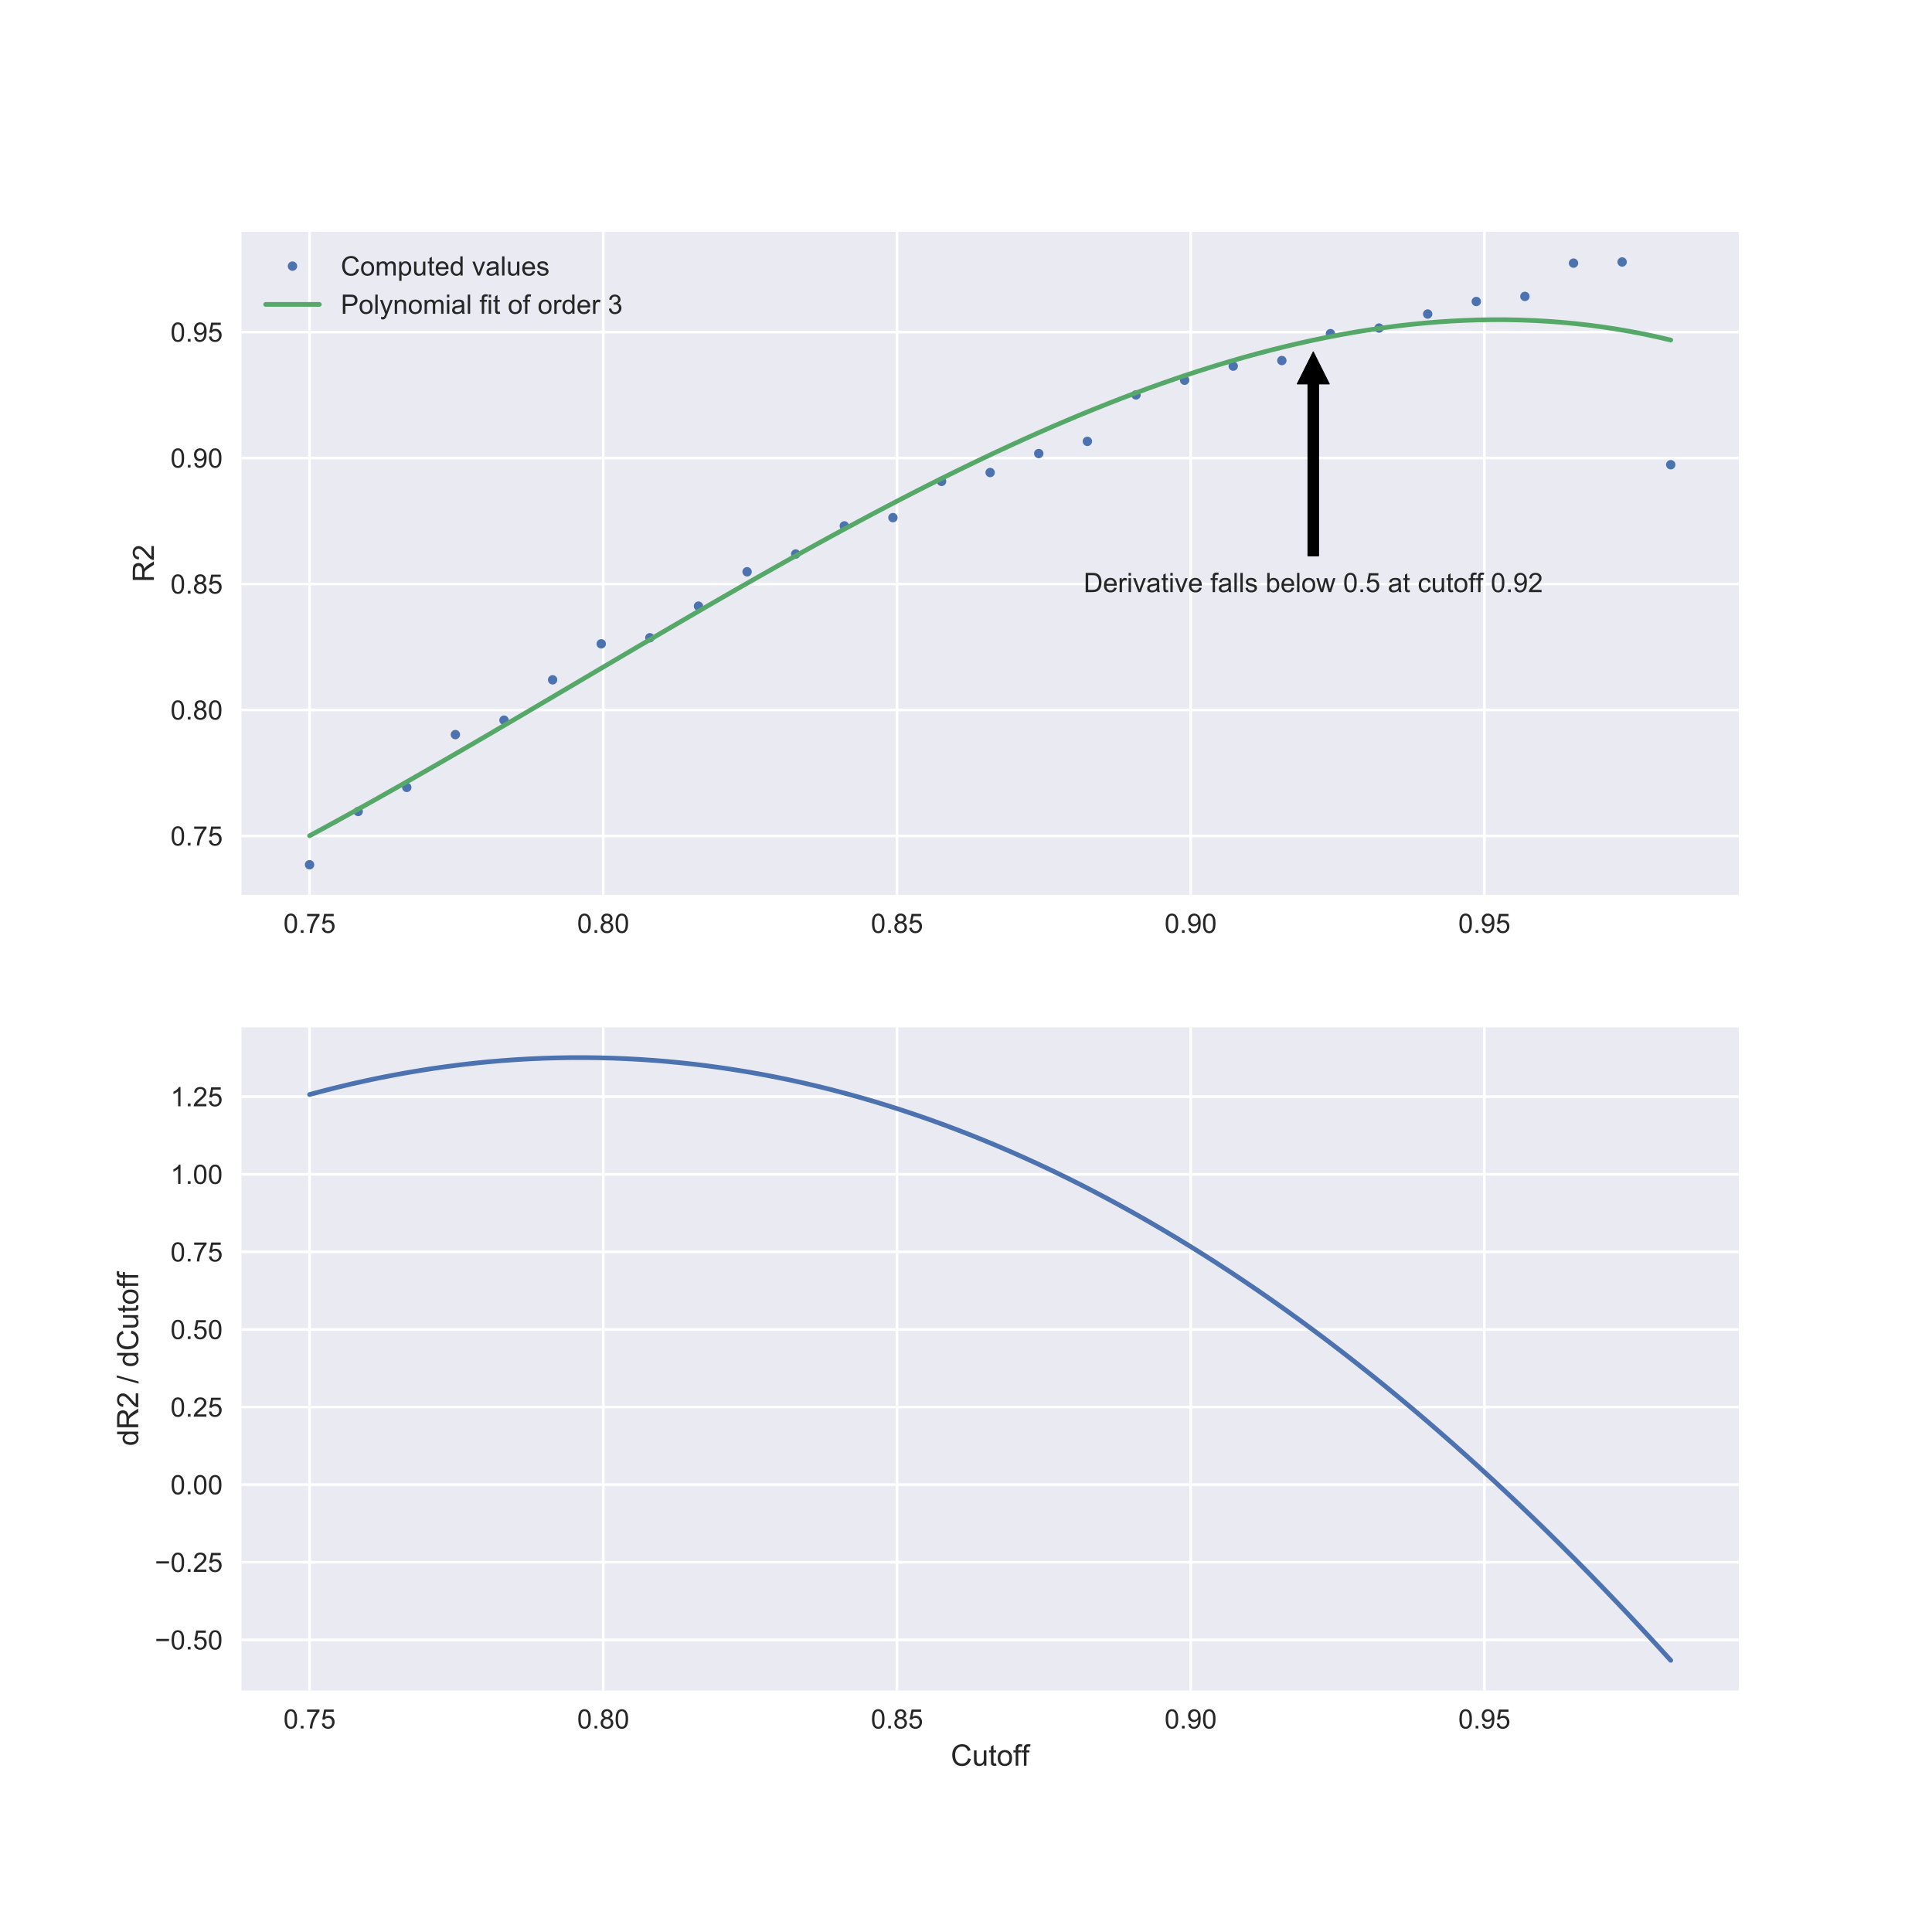 <?xml version="1.0" encoding="utf-8" standalone="no"?>
<!DOCTYPE svg PUBLIC "-//W3C//DTD SVG 1.1//EN"
  "http://www.w3.org/Graphics/SVG/1.1/DTD/svg11.dtd">
<!-- Created with matplotlib (http://matplotlib.org/) -->
<svg height="720pt" version="1.1" viewBox="0 0 720 720" width="720pt" xmlns="http://www.w3.org/2000/svg" xmlns:xlink="http://www.w3.org/1999/xlink">
 <defs>
  <style type="text/css">
*{stroke-linecap:butt;stroke-linejoin:round;}
  </style>
 </defs>
 <g id="figure_1">
  <g id="patch_1">
   <path d="M 0 720 
L 720 720 
L 720 0 
L 0 0 
z
" style="fill:#ffffff;"/>
  </g>
  <g id="axes_1">
   <g id="patch_2">
    <path d="M 90 333.491 
L 648 333.491 
L 648 86.4 
L 90 86.4 
z
" style="fill:#eaeaf2;"/>
   </g>
   <g id="matplotlib.axis_1">
    <g id="xtick_1">
     <g id="line2d_1">
      <path clip-path="url(#p25b1bb3911)" d="M 115.364 333.491 
L 115.364 86.4 
" style="fill:none;stroke:#ffffff;stroke-linecap:round;"/>
     </g>
     <g id="line2d_2"/>
     <g id="text_1">
      <!-- 0.75 -->
      <defs>
       <path d="M 4.156 35.297 
Q 4.156 48 6.766 55.734 
Q 9.375 63.484 14.516 67.672 
Q 19.672 71.875 27.484 71.875 
Q 33.25 71.875 37.594 69.547 
Q 41.938 67.234 44.766 62.859 
Q 47.609 58.5 49.219 52.219 
Q 50.828 45.953 50.828 35.297 
Q 50.828 22.703 48.234 14.969 
Q 45.656 7.234 40.5 3 
Q 35.359 -1.219 27.484 -1.219 
Q 17.141 -1.219 11.234 6.203 
Q 4.156 15.141 4.156 35.297 
z
M 13.188 35.297 
Q 13.188 17.672 17.312 11.828 
Q 21.438 6 27.484 6 
Q 33.547 6 37.672 11.859 
Q 41.797 17.719 41.797 35.297 
Q 41.797 52.984 37.672 58.781 
Q 33.547 64.594 27.391 64.594 
Q 21.344 64.594 17.719 59.469 
Q 13.188 52.938 13.188 35.297 
z
" id="ArialMT-30"/>
       <path d="M 9.078 0 
L 9.078 10.016 
L 19.094 10.016 
L 19.094 0 
z
" id="ArialMT-2e"/>
       <path d="M 4.734 62.203 
L 4.734 70.656 
L 51.078 70.656 
L 51.078 63.812 
Q 44.234 56.547 37.516 44.484 
Q 30.812 32.422 27.156 19.672 
Q 24.516 10.688 23.781 0 
L 14.75 0 
Q 14.891 8.453 18.062 20.406 
Q 21.234 32.375 27.172 43.484 
Q 33.109 54.594 39.797 62.203 
z
" id="ArialMT-37"/>
       <path d="M 4.156 18.75 
L 13.375 19.531 
Q 14.406 12.797 18.141 9.391 
Q 21.875 6 27.156 6 
Q 33.5 6 37.891 10.781 
Q 42.281 15.578 42.281 23.484 
Q 42.281 31 38.062 35.344 
Q 33.844 39.703 27 39.703 
Q 22.75 39.703 19.328 37.766 
Q 15.922 35.844 13.969 32.766 
L 5.719 33.844 
L 12.641 70.609 
L 48.25 70.609 
L 48.25 62.203 
L 19.672 62.203 
L 15.828 42.969 
Q 22.266 47.469 29.344 47.469 
Q 38.719 47.469 45.156 40.969 
Q 51.609 34.469 51.609 24.266 
Q 51.609 14.547 45.953 7.469 
Q 39.062 -1.219 27.156 -1.219 
Q 17.391 -1.219 11.203 4.25 
Q 5.031 9.719 4.156 18.75 
z
" id="ArialMT-35"/>
      </defs>
      <g style="fill:#262626;" transform="translate(105.633 347.649)scale(0.1 -0.1)">
       <use xlink:href="#ArialMT-30"/>
       <use x="55.615" xlink:href="#ArialMT-2e"/>
       <use x="83.398" xlink:href="#ArialMT-37"/>
       <use x="139.014" xlink:href="#ArialMT-35"/>
      </g>
     </g>
    </g>
    <g id="xtick_2">
     <g id="line2d_3">
      <path clip-path="url(#p25b1bb3911)" d="M 224.82 333.491 
L 224.82 86.4 
" style="fill:none;stroke:#ffffff;stroke-linecap:round;"/>
     </g>
     <g id="line2d_4"/>
     <g id="text_2">
      <!-- 0.80 -->
      <defs>
       <path d="M 17.672 38.812 
Q 12.203 40.828 9.562 44.531 
Q 6.938 48.25 6.938 53.422 
Q 6.938 61.234 12.547 66.547 
Q 18.172 71.875 27.484 71.875 
Q 36.859 71.875 42.578 66.422 
Q 48.297 60.984 48.297 53.172 
Q 48.297 48.188 45.672 44.5 
Q 43.062 40.828 37.75 38.812 
Q 44.344 36.672 47.781 31.875 
Q 51.219 27.094 51.219 20.453 
Q 51.219 11.281 44.719 5.031 
Q 38.234 -1.219 27.641 -1.219 
Q 17.047 -1.219 10.547 5.047 
Q 4.047 11.328 4.047 20.703 
Q 4.047 27.688 7.594 32.391 
Q 11.141 37.109 17.672 38.812 
z
M 15.922 53.719 
Q 15.922 48.641 19.188 45.406 
Q 22.469 42.188 27.688 42.188 
Q 32.766 42.188 36.016 45.375 
Q 39.266 48.578 39.266 53.219 
Q 39.266 58.062 35.906 61.359 
Q 32.562 64.656 27.594 64.656 
Q 22.562 64.656 19.234 61.422 
Q 15.922 58.203 15.922 53.719 
z
M 13.094 20.656 
Q 13.094 16.891 14.875 13.375 
Q 16.656 9.859 20.172 7.922 
Q 23.688 6 27.734 6 
Q 34.031 6 38.125 10.047 
Q 42.234 14.109 42.234 20.359 
Q 42.234 26.703 38.016 30.859 
Q 33.797 35.016 27.438 35.016 
Q 21.234 35.016 17.156 30.906 
Q 13.094 26.812 13.094 20.656 
z
" id="ArialMT-38"/>
      </defs>
      <g style="fill:#262626;" transform="translate(215.089 347.649)scale(0.1 -0.1)">
       <use xlink:href="#ArialMT-30"/>
       <use x="55.615" xlink:href="#ArialMT-2e"/>
       <use x="83.398" xlink:href="#ArialMT-38"/>
       <use x="139.014" xlink:href="#ArialMT-30"/>
      </g>
     </g>
    </g>
    <g id="xtick_3">
     <g id="line2d_5">
      <path clip-path="url(#p25b1bb3911)" d="M 334.276 333.491 
L 334.276 86.4 
" style="fill:none;stroke:#ffffff;stroke-linecap:round;"/>
     </g>
     <g id="line2d_6"/>
     <g id="text_3">
      <!-- 0.85 -->
      <g style="fill:#262626;" transform="translate(324.546 347.649)scale(0.1 -0.1)">
       <use xlink:href="#ArialMT-30"/>
       <use x="55.615" xlink:href="#ArialMT-2e"/>
       <use x="83.398" xlink:href="#ArialMT-38"/>
       <use x="139.014" xlink:href="#ArialMT-35"/>
      </g>
     </g>
    </g>
    <g id="xtick_4">
     <g id="line2d_7">
      <path clip-path="url(#p25b1bb3911)" d="M 443.732 333.491 
L 443.732 86.4 
" style="fill:none;stroke:#ffffff;stroke-linecap:round;"/>
     </g>
     <g id="line2d_8"/>
     <g id="text_4">
      <!-- 0.90 -->
      <defs>
       <path d="M 5.469 16.547 
L 13.922 17.328 
Q 14.984 11.375 18.016 8.688 
Q 21.047 6 25.781 6 
Q 29.828 6 32.875 7.859 
Q 35.938 9.719 37.891 12.812 
Q 39.844 15.922 41.156 21.188 
Q 42.484 26.469 42.484 31.938 
Q 42.484 32.516 42.438 33.688 
Q 39.797 29.5 35.234 26.875 
Q 30.672 24.266 25.344 24.266 
Q 16.453 24.266 10.297 30.703 
Q 4.156 37.156 4.156 47.703 
Q 4.156 58.594 10.578 65.234 
Q 17 71.875 26.656 71.875 
Q 33.641 71.875 39.422 68.109 
Q 45.219 64.359 48.219 57.391 
Q 51.219 50.438 51.219 37.25 
Q 51.219 23.531 48.234 15.406 
Q 45.266 7.281 39.375 3.031 
Q 33.5 -1.219 25.594 -1.219 
Q 17.188 -1.219 11.859 3.438 
Q 6.547 8.109 5.469 16.547 
z
M 41.453 48.141 
Q 41.453 55.719 37.422 60.156 
Q 33.406 64.594 27.734 64.594 
Q 21.875 64.594 17.531 59.812 
Q 13.188 55.031 13.188 47.406 
Q 13.188 40.578 17.312 36.297 
Q 21.438 32.031 27.484 32.031 
Q 33.594 32.031 37.516 36.297 
Q 41.453 40.578 41.453 48.141 
z
" id="ArialMT-39"/>
      </defs>
      <g style="fill:#262626;" transform="translate(434.002 347.649)scale(0.1 -0.1)">
       <use xlink:href="#ArialMT-30"/>
       <use x="55.615" xlink:href="#ArialMT-2e"/>
       <use x="83.398" xlink:href="#ArialMT-39"/>
       <use x="139.014" xlink:href="#ArialMT-30"/>
      </g>
     </g>
    </g>
    <g id="xtick_5">
     <g id="line2d_9">
      <path clip-path="url(#p25b1bb3911)" d="M 553.188 333.491 
L 553.188 86.4 
" style="fill:none;stroke:#ffffff;stroke-linecap:round;"/>
     </g>
     <g id="line2d_10"/>
     <g id="text_5">
      <!-- 0.95 -->
      <g style="fill:#262626;" transform="translate(543.458 347.649)scale(0.1 -0.1)">
       <use xlink:href="#ArialMT-30"/>
       <use x="55.615" xlink:href="#ArialMT-2e"/>
       <use x="83.398" xlink:href="#ArialMT-39"/>
       <use x="139.014" xlink:href="#ArialMT-35"/>
      </g>
     </g>
    </g>
   </g>
   <g id="matplotlib.axis_2">
    <g id="ytick_1">
     <g id="line2d_11">
      <path clip-path="url(#p25b1bb3911)" d="M 90 311.525 
L 648 311.525 
" style="fill:none;stroke:#ffffff;stroke-linecap:round;"/>
     </g>
     <g id="line2d_12"/>
     <g id="text_6">
      <!-- 0.75 -->
      <g style="fill:#262626;" transform="translate(63.539 315.104)scale(0.1 -0.1)">
       <use xlink:href="#ArialMT-30"/>
       <use x="55.615" xlink:href="#ArialMT-2e"/>
       <use x="83.398" xlink:href="#ArialMT-37"/>
       <use x="139.014" xlink:href="#ArialMT-35"/>
      </g>
     </g>
    </g>
    <g id="ytick_2">
     <g id="line2d_13">
      <path clip-path="url(#p25b1bb3911)" d="M 90 264.579 
L 648 264.579 
" style="fill:none;stroke:#ffffff;stroke-linecap:round;"/>
     </g>
     <g id="line2d_14"/>
     <g id="text_7">
      <!-- 0.80 -->
      <g style="fill:#262626;" transform="translate(63.539 268.158)scale(0.1 -0.1)">
       <use xlink:href="#ArialMT-30"/>
       <use x="55.615" xlink:href="#ArialMT-2e"/>
       <use x="83.398" xlink:href="#ArialMT-38"/>
       <use x="139.014" xlink:href="#ArialMT-30"/>
      </g>
     </g>
    </g>
    <g id="ytick_3">
     <g id="line2d_15">
      <path clip-path="url(#p25b1bb3911)" d="M 90 217.632 
L 648 217.632 
" style="fill:none;stroke:#ffffff;stroke-linecap:round;"/>
     </g>
     <g id="line2d_16"/>
     <g id="text_8">
      <!-- 0.85 -->
      <g style="fill:#262626;" transform="translate(63.539 221.211)scale(0.1 -0.1)">
       <use xlink:href="#ArialMT-30"/>
       <use x="55.615" xlink:href="#ArialMT-2e"/>
       <use x="83.398" xlink:href="#ArialMT-38"/>
       <use x="139.014" xlink:href="#ArialMT-35"/>
      </g>
     </g>
    </g>
    <g id="ytick_4">
     <g id="line2d_17">
      <path clip-path="url(#p25b1bb3911)" d="M 90 170.686 
L 648 170.686 
" style="fill:none;stroke:#ffffff;stroke-linecap:round;"/>
     </g>
     <g id="line2d_18"/>
     <g id="text_9">
      <!-- 0.90 -->
      <g style="fill:#262626;" transform="translate(63.539 174.265)scale(0.1 -0.1)">
       <use xlink:href="#ArialMT-30"/>
       <use x="55.615" xlink:href="#ArialMT-2e"/>
       <use x="83.398" xlink:href="#ArialMT-39"/>
       <use x="139.014" xlink:href="#ArialMT-30"/>
      </g>
     </g>
    </g>
    <g id="ytick_5">
     <g id="line2d_19">
      <path clip-path="url(#p25b1bb3911)" d="M 90 123.74 
L 648 123.74 
" style="fill:none;stroke:#ffffff;stroke-linecap:round;"/>
     </g>
     <g id="line2d_20"/>
     <g id="text_10">
      <!-- 0.95 -->
      <g style="fill:#262626;" transform="translate(63.539 127.319)scale(0.1 -0.1)">
       <use xlink:href="#ArialMT-30"/>
       <use x="55.615" xlink:href="#ArialMT-2e"/>
       <use x="83.398" xlink:href="#ArialMT-39"/>
       <use x="139.014" xlink:href="#ArialMT-35"/>
      </g>
     </g>
    </g>
    <g id="text_11">
     <!-- R2 -->
     <defs>
      <path d="M 7.859 0 
L 7.859 71.578 
L 39.594 71.578 
Q 49.172 71.578 54.141 69.641 
Q 59.125 67.719 62.109 62.828 
Q 65.094 57.953 65.094 52.047 
Q 65.094 44.438 60.156 39.203 
Q 55.219 33.984 44.922 32.562 
Q 48.688 30.766 50.641 29 
Q 54.781 25.203 58.5 19.484 
L 70.953 0 
L 59.031 0 
L 49.562 14.891 
Q 45.406 21.344 42.719 24.75 
Q 40.047 28.172 37.922 29.531 
Q 35.797 30.906 33.594 31.453 
Q 31.984 31.781 28.328 31.781 
L 17.328 31.781 
L 17.328 0 
z
M 17.328 39.984 
L 37.703 39.984 
Q 44.188 39.984 47.844 41.328 
Q 51.516 42.672 53.422 45.625 
Q 55.328 48.578 55.328 52.047 
Q 55.328 57.125 51.641 60.391 
Q 47.953 63.672 39.984 63.672 
L 17.328 63.672 
z
" id="ArialMT-52"/>
      <path d="M 50.344 8.453 
L 50.344 0 
L 3.031 0 
Q 2.938 3.172 4.047 6.109 
Q 5.859 10.938 9.828 15.625 
Q 13.812 20.312 21.344 26.469 
Q 33.016 36.031 37.109 41.625 
Q 41.219 47.219 41.219 52.203 
Q 41.219 57.422 37.469 61 
Q 33.734 64.594 27.734 64.594 
Q 21.391 64.594 17.578 60.781 
Q 13.766 56.984 13.719 50.25 
L 4.688 51.172 
Q 5.609 61.281 11.656 66.578 
Q 17.719 71.875 27.938 71.875 
Q 38.234 71.875 44.234 66.156 
Q 50.25 60.453 50.25 52 
Q 50.25 47.703 48.484 43.547 
Q 46.734 39.406 42.656 34.812 
Q 38.578 30.219 29.109 22.219 
Q 21.188 15.578 18.938 13.203 
Q 16.703 10.844 15.234 8.453 
z
" id="ArialMT-32"/>
     </defs>
     <g style="fill:#262626;" transform="translate(57.353 216.976)rotate(-90)scale(0.11 -0.11)">
      <use xlink:href="#ArialMT-52"/>
      <use x="72.217" xlink:href="#ArialMT-32"/>
     </g>
    </g>
   </g>
   <g id="line2d_21">
    <defs>
     <path d="M 0 1.75 
C 0.464 1.75 0.909 1.566 1.237 1.237 
C 1.566 0.909 1.75 0.464 1.75 0 
C 1.75 -0.464 1.566 -0.909 1.237 -1.237 
C 0.909 -1.566 0.464 -1.75 0 -1.75 
C -0.464 -1.75 -0.909 -1.566 -1.237 -1.237 
C -1.566 -0.909 -1.75 -0.464 -1.75 0 
C -1.75 0.464 -1.566 0.909 -1.237 1.237 
C -0.909 1.566 -0.464 1.75 0 1.75 
z
" id="mbebc9693f9"/>
    </defs>
    <g clip-path="url(#p25b1bb3911)">
     <use style="fill:#4c72b0;" x="115.364" xlink:href="#mbebc9693f9" y="322.26"/>
     <use style="fill:#4c72b0;" x="133.481" xlink:href="#mbebc9693f9" y="302.409"/>
     <use style="fill:#4c72b0;" x="151.597" xlink:href="#mbebc9693f9" y="293.436"/>
     <use style="fill:#4c72b0;" x="169.714" xlink:href="#mbebc9693f9" y="273.767"/>
     <use style="fill:#4c72b0;" x="187.831" xlink:href="#mbebc9693f9" y="268.388"/>
     <use style="fill:#4c72b0;" x="205.948" xlink:href="#mbebc9693f9" y="253.352"/>
     <use style="fill:#4c72b0;" x="224.065" xlink:href="#mbebc9693f9" y="239.942"/>
     <use style="fill:#4c72b0;" x="242.182" xlink:href="#mbebc9693f9" y="237.678"/>
     <use style="fill:#4c72b0;" x="260.299" xlink:href="#mbebc9693f9" y="225.89"/>
     <use style="fill:#4c72b0;" x="278.416" xlink:href="#mbebc9693f9" y="213.09"/>
     <use style="fill:#4c72b0;" x="296.532" xlink:href="#mbebc9693f9" y="206.469"/>
     <use style="fill:#4c72b0;" x="314.649" xlink:href="#mbebc9693f9" y="195.98"/>
     <use style="fill:#4c72b0;" x="332.766" xlink:href="#mbebc9693f9" y="192.909"/>
     <use style="fill:#4c72b0;" x="350.883" xlink:href="#mbebc9693f9" y="179.394"/>
     <use style="fill:#4c72b0;" x="369" xlink:href="#mbebc9693f9" y="176.099"/>
     <use style="fill:#4c72b0;" x="387.117" xlink:href="#mbebc9693f9" y="169.019"/>
     <use style="fill:#4c72b0;" x="405.234" xlink:href="#mbebc9693f9" y="164.474"/>
     <use style="fill:#4c72b0;" x="423.351" xlink:href="#mbebc9693f9" y="147.171"/>
     <use style="fill:#4c72b0;" x="441.468" xlink:href="#mbebc9693f9" y="141.697"/>
     <use style="fill:#4c72b0;" x="459.584" xlink:href="#mbebc9693f9" y="136.442"/>
     <use style="fill:#4c72b0;" x="477.701" xlink:href="#mbebc9693f9" y="134.364"/>
     <use style="fill:#4c72b0;" x="495.818" xlink:href="#mbebc9693f9" y="124.346"/>
     <use style="fill:#4c72b0;" x="513.935" xlink:href="#mbebc9693f9" y="122.257"/>
     <use style="fill:#4c72b0;" x="532.052" xlink:href="#mbebc9693f9" y="117.027"/>
     <use style="fill:#4c72b0;" x="550.169" xlink:href="#mbebc9693f9" y="112.361"/>
     <use style="fill:#4c72b0;" x="568.286" xlink:href="#mbebc9693f9" y="110.466"/>
     <use style="fill:#4c72b0;" x="586.403" xlink:href="#mbebc9693f9" y="98.067"/>
     <use style="fill:#4c72b0;" x="604.519" xlink:href="#mbebc9693f9" y="97.631"/>
     <use style="fill:#4c72b0;" x="622.636" xlink:href="#mbebc9693f9" y="173.187"/>
    </g>
   </g>
   <g id="line2d_22">
    <path clip-path="url(#p25b1bb3911)" d="M 115.364 311.472 
L 120.488 308.697 
L 125.612 305.896 
L 130.736 303.071 
L 135.86 300.224 
L 140.983 297.356 
L 146.107 294.468 
L 151.231 291.561 
L 156.355 288.637 
L 161.479 285.698 
L 166.603 282.744 
L 171.727 279.776 
L 176.851 276.798 
L 181.975 273.808 
L 187.099 270.81 
L 192.223 267.805 
L 197.347 264.792 
L 202.471 261.775 
L 207.595 258.755 
L 212.719 255.732 
L 217.843 252.708 
L 222.967 249.685 
L 228.091 246.664 
L 233.215 243.645 
L 238.339 240.632 
L 243.463 237.624 
L 248.587 234.624 
L 253.711 231.632 
L 258.835 228.65 
L 263.959 225.679 
L 269.083 222.722 
L 274.207 219.778 
L 279.331 216.849 
L 284.455 213.938 
L 289.579 211.044 
L 294.702 208.17 
L 299.826 205.317 
L 304.95 202.486 
L 310.074 199.678 
L 315.198 196.895 
L 320.322 194.139 
L 325.446 191.41 
L 330.57 188.71 
L 335.694 186.04 
L 340.818 183.402 
L 345.942 180.797 
L 351.066 178.227 
L 356.19 175.692 
L 361.314 173.194 
L 366.438 170.735 
L 371.562 168.315 
L 376.686 165.937 
L 381.81 163.601 
L 386.934 161.309 
L 392.058 159.062 
L 397.182 156.862 
L 402.306 154.71 
L 407.43 152.606 
L 412.554 150.554 
L 417.678 148.554 
L 422.802 146.606 
L 427.926 144.714 
L 433.05 142.878 
L 438.174 141.099 
L 443.298 139.379 
L 448.421 137.719 
L 453.545 136.12 
L 458.669 134.584 
L 463.793 133.113 
L 468.917 131.707 
L 474.041 130.367 
L 479.165 129.097 
L 484.289 127.895 
L 489.413 126.765 
L 494.537 125.707 
L 499.661 124.723 
L 504.785 123.813 
L 509.909 122.98 
L 515.033 122.225 
L 520.157 121.549 
L 525.281 120.954 
L 530.405 120.44 
L 535.529 120.009 
L 540.653 119.663 
L 545.777 119.403 
L 550.901 119.23 
L 556.025 119.145 
L 561.149 119.151 
L 566.273 119.248 
L 571.397 119.437 
L 576.521 119.72 
L 581.645 120.099 
L 586.769 120.575 
L 591.893 121.148 
L 597.017 121.821 
L 602.14 122.595 
L 607.264 123.471 
L 612.388 124.45 
L 617.512 125.535 
L 622.636 126.725 
" style="fill:none;stroke:#55a868;stroke-linecap:round;stroke-width:1.75;"/>
   </g>
   <g id="patch_3">
    <path d="M 90 333.491 
L 90 86.4 
" style="fill:none;"/>
   </g>
   <g id="patch_4">
    <path d="M 648 333.491 
L 648 86.4 
" style="fill:none;"/>
   </g>
   <g id="patch_5">
    <path d="M 90 333.491 
L 648 333.491 
" style="fill:none;"/>
   </g>
   <g id="patch_6">
    <path d="M 90 86.4 
L 648 86.4 
" style="fill:none;"/>
   </g>
   <g id="patch_7">
    <path d="M 487.413 207.164 
Q 487.413 175.132 487.413 143.099 
L 483.413 143.099 
Q 486.413 137.099 489.413 131.098 
Q 492.413 137.099 495.413 143.099 
L 491.413 143.099 
Q 491.413 175.132 491.413 207.164 
L 487.413 207.164 
z
" style="stroke:#000000;stroke-linecap:round;stroke-width:0.3;"/>
   </g>
   <g id="text_12">
    <!-- Derivative falls below 0.5 at cutoff 0.92 -->
    <defs>
     <path d="M 7.719 0 
L 7.719 71.578 
L 32.375 71.578 
Q 40.719 71.578 45.125 70.562 
Q 51.266 69.141 55.609 65.438 
Q 61.281 60.641 64.078 53.188 
Q 66.891 45.75 66.891 36.188 
Q 66.891 28.031 64.984 21.734 
Q 63.094 15.438 60.109 11.297 
Q 57.125 7.172 53.578 4.797 
Q 50.047 2.438 45.047 1.219 
Q 40.047 0 33.547 0 
z
M 17.188 8.453 
L 32.469 8.453 
Q 39.547 8.453 43.578 9.766 
Q 47.609 11.078 50 13.484 
Q 53.375 16.844 55.25 22.531 
Q 57.125 28.219 57.125 36.328 
Q 57.125 47.562 53.438 53.594 
Q 49.75 59.625 44.484 61.672 
Q 40.672 63.141 32.234 63.141 
L 17.188 63.141 
z
" id="ArialMT-44"/>
     <path d="M 42.094 16.703 
L 51.172 15.578 
Q 49.031 7.625 43.219 3.219 
Q 37.406 -1.172 28.375 -1.172 
Q 17 -1.172 10.328 5.828 
Q 3.656 12.844 3.656 25.484 
Q 3.656 38.578 10.391 45.797 
Q 17.141 53.031 27.875 53.031 
Q 38.281 53.031 44.875 45.953 
Q 51.469 38.875 51.469 26.031 
Q 51.469 25.25 51.422 23.688 
L 12.75 23.688 
Q 13.234 15.141 17.578 10.594 
Q 21.922 6.062 28.422 6.062 
Q 33.25 6.062 36.672 8.594 
Q 40.094 11.141 42.094 16.703 
z
M 13.234 30.906 
L 42.188 30.906 
Q 41.609 37.453 38.875 40.719 
Q 34.672 45.797 27.984 45.797 
Q 21.922 45.797 17.797 41.75 
Q 13.672 37.703 13.234 30.906 
z
" id="ArialMT-65"/>
     <path d="M 6.5 0 
L 6.5 51.859 
L 14.406 51.859 
L 14.406 44 
Q 17.438 49.516 20 51.266 
Q 22.562 53.031 25.641 53.031 
Q 30.078 53.031 34.672 50.203 
L 31.641 42.047 
Q 28.422 43.953 25.203 43.953 
Q 22.312 43.953 20.016 42.219 
Q 17.719 40.484 16.75 37.406 
Q 15.281 32.719 15.281 27.156 
L 15.281 0 
z
" id="ArialMT-72"/>
     <path d="M 6.641 61.469 
L 6.641 71.578 
L 15.438 71.578 
L 15.438 61.469 
z
M 6.641 0 
L 6.641 51.859 
L 15.438 51.859 
L 15.438 0 
z
" id="ArialMT-69"/>
     <path d="M 21 0 
L 1.266 51.859 
L 10.547 51.859 
L 21.688 20.797 
Q 23.484 15.766 25 10.359 
Q 26.172 14.453 28.266 20.219 
L 39.797 51.859 
L 48.828 51.859 
L 29.203 0 
z
" id="ArialMT-76"/>
     <path d="M 40.438 6.391 
Q 35.547 2.25 31.031 0.531 
Q 26.516 -1.172 21.344 -1.172 
Q 12.797 -1.172 8.203 3 
Q 3.609 7.172 3.609 13.672 
Q 3.609 17.484 5.344 20.625 
Q 7.078 23.781 9.891 25.688 
Q 12.703 27.594 16.219 28.562 
Q 18.797 29.25 24.031 29.891 
Q 34.672 31.156 39.703 32.906 
Q 39.75 34.719 39.75 35.203 
Q 39.75 40.578 37.25 42.781 
Q 33.891 45.75 27.25 45.75 
Q 21.047 45.75 18.094 43.578 
Q 15.141 41.406 13.719 35.891 
L 5.125 37.062 
Q 6.297 42.578 8.984 45.969 
Q 11.672 49.359 16.75 51.188 
Q 21.828 53.031 28.516 53.031 
Q 35.156 53.031 39.297 51.469 
Q 43.453 49.906 45.406 47.531 
Q 47.359 45.172 48.141 41.547 
Q 48.578 39.312 48.578 33.453 
L 48.578 21.734 
Q 48.578 9.469 49.141 6.219 
Q 49.703 2.984 51.375 0 
L 42.188 0 
Q 40.828 2.734 40.438 6.391 
z
M 39.703 26.031 
Q 34.906 24.078 25.344 22.703 
Q 19.922 21.922 17.672 20.938 
Q 15.438 19.969 14.203 18.094 
Q 12.984 16.219 12.984 13.922 
Q 12.984 10.406 15.641 8.062 
Q 18.312 5.719 23.438 5.719 
Q 28.516 5.719 32.469 7.938 
Q 36.422 10.156 38.281 14.016 
Q 39.703 17 39.703 22.797 
z
" id="ArialMT-61"/>
     <path d="M 25.781 7.859 
L 27.047 0.094 
Q 23.344 -0.688 20.406 -0.688 
Q 15.625 -0.688 12.984 0.828 
Q 10.359 2.344 9.281 4.812 
Q 8.203 7.281 8.203 15.188 
L 8.203 45.016 
L 1.766 45.016 
L 1.766 51.859 
L 8.203 51.859 
L 8.203 64.703 
L 16.938 69.969 
L 16.938 51.859 
L 25.781 51.859 
L 25.781 45.016 
L 16.938 45.016 
L 16.938 14.703 
Q 16.938 10.938 17.406 9.859 
Q 17.875 8.797 18.922 8.156 
Q 19.969 7.516 21.922 7.516 
Q 23.391 7.516 25.781 7.859 
z
" id="ArialMT-74"/>
     <path id="ArialMT-20"/>
     <path d="M 8.688 0 
L 8.688 45.016 
L 0.922 45.016 
L 0.922 51.859 
L 8.688 51.859 
L 8.688 57.375 
Q 8.688 62.594 9.625 65.141 
Q 10.891 68.562 14.078 70.672 
Q 17.281 72.797 23.047 72.797 
Q 26.766 72.797 31.25 71.922 
L 29.938 64.266 
Q 27.203 64.75 24.75 64.75 
Q 20.75 64.75 19.094 63.031 
Q 17.438 61.328 17.438 56.641 
L 17.438 51.859 
L 27.547 51.859 
L 27.547 45.016 
L 17.438 45.016 
L 17.438 0 
z
" id="ArialMT-66"/>
     <path d="M 6.391 0 
L 6.391 71.578 
L 15.188 71.578 
L 15.188 0 
z
" id="ArialMT-6c"/>
     <path d="M 3.078 15.484 
L 11.766 16.844 
Q 12.5 11.625 15.844 8.844 
Q 19.188 6.062 25.203 6.062 
Q 31.25 6.062 34.172 8.516 
Q 37.109 10.984 37.109 14.312 
Q 37.109 17.281 34.516 19 
Q 32.719 20.172 25.531 21.969 
Q 15.875 24.422 12.141 26.203 
Q 8.406 27.984 6.469 31.125 
Q 4.547 34.281 4.547 38.094 
Q 4.547 41.547 6.125 44.5 
Q 7.719 47.469 10.453 49.422 
Q 12.5 50.922 16.031 51.969 
Q 19.578 53.031 23.641 53.031 
Q 29.734 53.031 34.344 51.266 
Q 38.969 49.516 41.156 46.5 
Q 43.359 43.5 44.188 38.484 
L 35.594 37.312 
Q 35.016 41.312 32.203 43.547 
Q 29.391 45.797 24.266 45.797 
Q 18.219 45.797 15.625 43.797 
Q 13.031 41.797 13.031 39.109 
Q 13.031 37.406 14.109 36.031 
Q 15.188 34.625 17.484 33.688 
Q 18.797 33.203 25.25 31.453 
Q 34.578 28.953 38.25 27.359 
Q 41.938 25.781 44.031 22.75 
Q 46.141 19.734 46.141 15.234 
Q 46.141 10.844 43.578 6.953 
Q 41.016 3.078 36.172 0.953 
Q 31.344 -1.172 25.25 -1.172 
Q 15.141 -1.172 9.844 3.031 
Q 4.547 7.234 3.078 15.484 
z
" id="ArialMT-73"/>
     <path d="M 14.703 0 
L 6.547 0 
L 6.547 71.578 
L 15.328 71.578 
L 15.328 46.047 
Q 20.906 53.031 29.547 53.031 
Q 34.328 53.031 38.594 51.094 
Q 42.875 49.172 45.625 45.672 
Q 48.391 42.188 49.953 37.25 
Q 51.516 32.328 51.516 26.703 
Q 51.516 13.375 44.922 6.094 
Q 38.328 -1.172 29.109 -1.172 
Q 19.922 -1.172 14.703 6.5 
z
M 14.594 26.312 
Q 14.594 17 17.141 12.844 
Q 21.297 6.062 28.375 6.062 
Q 34.125 6.062 38.328 11.062 
Q 42.531 16.062 42.531 25.984 
Q 42.531 36.141 38.5 40.969 
Q 34.469 45.797 28.766 45.797 
Q 23 45.797 18.797 40.797 
Q 14.594 35.797 14.594 26.312 
z
" id="ArialMT-62"/>
     <path d="M 3.328 25.922 
Q 3.328 40.328 11.328 47.266 
Q 18.016 53.031 27.641 53.031 
Q 38.328 53.031 45.109 46.016 
Q 51.906 39.016 51.906 26.656 
Q 51.906 16.656 48.906 10.906 
Q 45.906 5.172 40.156 2 
Q 34.422 -1.172 27.641 -1.172 
Q 16.75 -1.172 10.031 5.812 
Q 3.328 12.797 3.328 25.922 
z
M 12.359 25.922 
Q 12.359 15.969 16.703 11.016 
Q 21.047 6.062 27.641 6.062 
Q 34.188 6.062 38.531 11.031 
Q 42.875 16.016 42.875 26.219 
Q 42.875 35.844 38.5 40.797 
Q 34.125 45.75 27.641 45.75 
Q 21.047 45.75 16.703 40.812 
Q 12.359 35.891 12.359 25.922 
z
" id="ArialMT-6f"/>
     <path d="M 16.156 0 
L 0.297 51.859 
L 9.375 51.859 
L 17.625 21.922 
L 20.703 10.797 
Q 20.906 11.625 23.391 21.484 
L 31.641 51.859 
L 40.672 51.859 
L 48.438 21.781 
L 51.031 11.859 
L 54 21.875 
L 62.891 51.859 
L 71.438 51.859 
L 55.219 0 
L 46.094 0 
L 37.844 31.062 
L 35.844 39.891 
L 25.344 0 
z
" id="ArialMT-77"/>
     <path d="M 40.438 19 
L 49.078 17.875 
Q 47.656 8.938 41.812 3.875 
Q 35.984 -1.172 27.484 -1.172 
Q 16.844 -1.172 10.375 5.781 
Q 3.906 12.75 3.906 25.734 
Q 3.906 34.125 6.688 40.422 
Q 9.469 46.734 15.156 49.875 
Q 20.844 53.031 27.547 53.031 
Q 35.984 53.031 41.359 48.75 
Q 46.734 44.484 48.25 36.625 
L 39.703 35.297 
Q 38.484 40.531 35.375 43.156 
Q 32.281 45.797 27.875 45.797 
Q 21.234 45.797 17.078 41.031 
Q 12.938 36.281 12.938 25.984 
Q 12.938 15.531 16.938 10.797 
Q 20.953 6.062 27.391 6.062 
Q 32.562 6.062 36.031 9.234 
Q 39.5 12.406 40.438 19 
z
" id="ArialMT-63"/>
     <path d="M 40.578 0 
L 40.578 7.625 
Q 34.516 -1.172 24.125 -1.172 
Q 19.531 -1.172 15.547 0.578 
Q 11.578 2.344 9.641 5 
Q 7.719 7.672 6.938 11.531 
Q 6.391 14.109 6.391 19.734 
L 6.391 51.859 
L 15.188 51.859 
L 15.188 23.094 
Q 15.188 16.219 15.719 13.812 
Q 16.547 10.359 19.234 8.375 
Q 21.922 6.391 25.875 6.391 
Q 29.828 6.391 33.297 8.422 
Q 36.766 10.453 38.203 13.938 
Q 39.656 17.438 39.656 24.078 
L 39.656 51.859 
L 48.438 51.859 
L 48.438 0 
z
" id="ArialMT-75"/>
    </defs>
    <g style="fill:#262626;" transform="translate(403.819 220.657)scale(0.1 -0.1)">
     <use xlink:href="#ArialMT-44"/>
     <use x="72.217" xlink:href="#ArialMT-65"/>
     <use x="127.832" xlink:href="#ArialMT-72"/>
     <use x="161.133" xlink:href="#ArialMT-69"/>
     <use x="183.35" xlink:href="#ArialMT-76"/>
     <use x="233.35" xlink:href="#ArialMT-61"/>
     <use x="288.965" xlink:href="#ArialMT-74"/>
     <use x="316.748" xlink:href="#ArialMT-69"/>
     <use x="338.965" xlink:href="#ArialMT-76"/>
     <use x="388.965" xlink:href="#ArialMT-65"/>
     <use x="444.58" xlink:href="#ArialMT-20"/>
     <use x="472.363" xlink:href="#ArialMT-66"/>
     <use x="500.146" xlink:href="#ArialMT-61"/>
     <use x="555.762" xlink:href="#ArialMT-6c"/>
     <use x="577.979" xlink:href="#ArialMT-6c"/>
     <use x="600.195" xlink:href="#ArialMT-73"/>
     <use x="650.195" xlink:href="#ArialMT-20"/>
     <use x="677.979" xlink:href="#ArialMT-62"/>
     <use x="733.594" xlink:href="#ArialMT-65"/>
     <use x="789.209" xlink:href="#ArialMT-6c"/>
     <use x="811.426" xlink:href="#ArialMT-6f"/>
     <use x="867.041" xlink:href="#ArialMT-77"/>
     <use x="939.258" xlink:href="#ArialMT-20"/>
     <use x="967.041" xlink:href="#ArialMT-30"/>
     <use x="1022.656" xlink:href="#ArialMT-2e"/>
     <use x="1050.439" xlink:href="#ArialMT-35"/>
     <use x="1106.055" xlink:href="#ArialMT-20"/>
     <use x="1133.838" xlink:href="#ArialMT-61"/>
     <use x="1189.453" xlink:href="#ArialMT-74"/>
     <use x="1217.236" xlink:href="#ArialMT-20"/>
     <use x="1245.02" xlink:href="#ArialMT-63"/>
     <use x="1295.02" xlink:href="#ArialMT-75"/>
     <use x="1350.635" xlink:href="#ArialMT-74"/>
     <use x="1378.418" xlink:href="#ArialMT-6f"/>
     <use x="1434.033" xlink:href="#ArialMT-66"/>
     <use x="1461.801" xlink:href="#ArialMT-66"/>
     <use x="1489.584" xlink:href="#ArialMT-20"/>
     <use x="1517.367" xlink:href="#ArialMT-30"/>
     <use x="1572.982" xlink:href="#ArialMT-2e"/>
     <use x="1600.766" xlink:href="#ArialMT-39"/>
     <use x="1656.381" xlink:href="#ArialMT-32"/>
    </g>
   </g>
   <g id="legend_1">
    <g id="line2d_23"/>
    <g id="line2d_24">
     <g>
      <use style="fill:#4c72b0;" x="109" xlink:href="#mbebc9693f9" y="99.18"/>
     </g>
    </g>
    <g id="text_13">
     <!-- Computed values -->
     <defs>
      <path d="M 58.797 25.094 
L 68.266 22.703 
Q 65.281 11.031 57.547 4.906 
Q 49.812 -1.219 38.625 -1.219 
Q 27.047 -1.219 19.797 3.484 
Q 12.547 8.203 8.766 17.141 
Q 4.984 26.078 4.984 36.328 
Q 4.984 47.516 9.25 55.828 
Q 13.531 64.156 21.406 68.469 
Q 29.297 72.797 38.766 72.797 
Q 49.516 72.797 56.828 67.328 
Q 64.156 61.859 67.047 51.953 
L 57.719 49.75 
Q 55.219 57.562 50.484 61.125 
Q 45.75 64.703 38.578 64.703 
Q 30.328 64.703 24.781 60.734 
Q 19.234 56.781 16.984 50.109 
Q 14.75 43.453 14.75 36.375 
Q 14.75 27.25 17.406 20.438 
Q 20.062 13.625 25.672 10.25 
Q 31.297 6.891 37.844 6.891 
Q 45.797 6.891 51.312 11.469 
Q 56.844 16.062 58.797 25.094 
z
" id="ArialMT-43"/>
      <path d="M 6.594 0 
L 6.594 51.859 
L 14.453 51.859 
L 14.453 44.578 
Q 16.891 48.391 20.938 50.703 
Q 25 53.031 30.172 53.031 
Q 35.938 53.031 39.625 50.641 
Q 43.312 48.25 44.828 43.953 
Q 50.984 53.031 60.844 53.031 
Q 68.562 53.031 72.703 48.75 
Q 76.859 44.484 76.859 35.594 
L 76.859 0 
L 68.109 0 
L 68.109 32.672 
Q 68.109 37.938 67.25 40.25 
Q 66.406 42.578 64.156 43.984 
Q 61.922 45.406 58.891 45.406 
Q 53.422 45.406 49.797 41.766 
Q 46.188 38.141 46.188 30.125 
L 46.188 0 
L 37.406 0 
L 37.406 33.688 
Q 37.406 39.547 35.25 42.469 
Q 33.109 45.406 28.219 45.406 
Q 24.516 45.406 21.359 43.453 
Q 18.219 41.5 16.797 37.734 
Q 15.375 33.984 15.375 26.906 
L 15.375 0 
z
" id="ArialMT-6d"/>
      <path d="M 6.594 -19.875 
L 6.594 51.859 
L 14.594 51.859 
L 14.594 45.125 
Q 17.438 49.078 21 51.047 
Q 24.562 53.031 29.641 53.031 
Q 36.281 53.031 41.359 49.609 
Q 46.438 46.188 49.016 39.953 
Q 51.609 33.734 51.609 26.312 
Q 51.609 18.359 48.75 11.984 
Q 45.906 5.609 40.453 2.219 
Q 35.016 -1.172 29 -1.172 
Q 24.609 -1.172 21.109 0.688 
Q 17.625 2.547 15.375 5.375 
L 15.375 -19.875 
z
M 14.547 25.641 
Q 14.547 15.625 18.594 10.844 
Q 22.656 6.062 28.422 6.062 
Q 34.281 6.062 38.453 11.016 
Q 42.625 15.969 42.625 26.375 
Q 42.625 36.281 38.547 41.203 
Q 34.469 46.141 28.812 46.141 
Q 23.188 46.141 18.859 40.891 
Q 14.547 35.641 14.547 25.641 
z
" id="ArialMT-70"/>
      <path d="M 40.234 0 
L 40.234 6.547 
Q 35.297 -1.172 25.734 -1.172 
Q 19.531 -1.172 14.328 2.25 
Q 9.125 5.672 6.266 11.797 
Q 3.422 17.922 3.422 25.875 
Q 3.422 33.641 6 39.969 
Q 8.594 46.297 13.766 49.656 
Q 18.953 53.031 25.344 53.031 
Q 30.031 53.031 33.688 51.047 
Q 37.359 49.078 39.656 45.906 
L 39.656 71.578 
L 48.391 71.578 
L 48.391 0 
z
M 12.453 25.875 
Q 12.453 15.922 16.641 10.984 
Q 20.844 6.062 26.562 6.062 
Q 32.328 6.062 36.344 10.766 
Q 40.375 15.484 40.375 25.141 
Q 40.375 35.797 36.266 40.766 
Q 32.172 45.75 26.172 45.75 
Q 20.312 45.75 16.375 40.969 
Q 12.453 36.188 12.453 25.875 
z
" id="ArialMT-64"/>
     </defs>
     <g style="fill:#262626;" transform="translate(127 102.68)scale(0.1 -0.1)">
      <use xlink:href="#ArialMT-43"/>
      <use x="72.217" xlink:href="#ArialMT-6f"/>
      <use x="127.832" xlink:href="#ArialMT-6d"/>
      <use x="211.133" xlink:href="#ArialMT-70"/>
      <use x="266.748" xlink:href="#ArialMT-75"/>
      <use x="322.363" xlink:href="#ArialMT-74"/>
      <use x="350.146" xlink:href="#ArialMT-65"/>
      <use x="405.762" xlink:href="#ArialMT-64"/>
      <use x="461.377" xlink:href="#ArialMT-20"/>
      <use x="489.16" xlink:href="#ArialMT-76"/>
      <use x="539.16" xlink:href="#ArialMT-61"/>
      <use x="594.775" xlink:href="#ArialMT-6c"/>
      <use x="616.992" xlink:href="#ArialMT-75"/>
      <use x="672.607" xlink:href="#ArialMT-65"/>
      <use x="728.223" xlink:href="#ArialMT-73"/>
     </g>
    </g>
    <g id="line2d_25">
     <path d="M 99 113.447 
L 119 113.447 
" style="fill:none;stroke:#55a868;stroke-linecap:round;stroke-width:1.75;"/>
    </g>
    <g id="line2d_26"/>
    <g id="text_14">
     <!-- Polynomial fit of order 3 -->
     <defs>
      <path d="M 7.719 0 
L 7.719 71.578 
L 34.719 71.578 
Q 41.844 71.578 45.609 70.906 
Q 50.875 70.016 54.438 67.547 
Q 58.016 65.094 60.188 60.641 
Q 62.359 56.203 62.359 50.875 
Q 62.359 41.75 56.547 35.422 
Q 50.734 29.109 35.547 29.109 
L 17.188 29.109 
L 17.188 0 
z
M 17.188 37.547 
L 35.688 37.547 
Q 44.875 37.547 48.734 40.969 
Q 52.594 44.391 52.594 50.594 
Q 52.594 55.078 50.312 58.266 
Q 48.047 61.469 44.344 62.5 
Q 41.938 63.141 35.5 63.141 
L 17.188 63.141 
z
" id="ArialMT-50"/>
      <path d="M 6.203 -19.969 
L 5.219 -11.719 
Q 8.109 -12.5 10.25 -12.5 
Q 13.188 -12.5 14.938 -11.516 
Q 16.703 -10.547 17.828 -8.797 
Q 18.656 -7.469 20.516 -2.25 
Q 20.75 -1.516 21.297 -0.094 
L 1.609 51.859 
L 11.078 51.859 
L 21.875 21.828 
Q 23.969 16.109 25.641 9.812 
Q 27.156 15.875 29.25 21.625 
L 40.328 51.859 
L 49.125 51.859 
L 29.391 -0.875 
Q 26.219 -9.422 24.469 -12.641 
Q 22.125 -17 19.094 -19.016 
Q 16.062 -21.047 11.859 -21.047 
Q 9.328 -21.047 6.203 -19.969 
z
" id="ArialMT-79"/>
      <path d="M 6.594 0 
L 6.594 51.859 
L 14.5 51.859 
L 14.5 44.484 
Q 20.219 53.031 31 53.031 
Q 35.688 53.031 39.625 51.344 
Q 43.562 49.656 45.516 46.922 
Q 47.469 44.188 48.25 40.438 
Q 48.734 37.984 48.734 31.891 
L 48.734 0 
L 39.938 0 
L 39.938 31.547 
Q 39.938 36.922 38.906 39.578 
Q 37.891 42.234 35.281 43.812 
Q 32.672 45.406 29.156 45.406 
Q 23.531 45.406 19.453 41.844 
Q 15.375 38.281 15.375 28.328 
L 15.375 0 
z
" id="ArialMT-6e"/>
      <path d="M 4.203 18.891 
L 12.984 20.062 
Q 14.5 12.594 18.141 9.297 
Q 21.781 6 27 6 
Q 33.203 6 37.469 10.297 
Q 41.75 14.594 41.75 20.953 
Q 41.75 27 37.797 30.922 
Q 33.844 34.859 27.734 34.859 
Q 25.25 34.859 21.531 33.891 
L 22.516 41.609 
Q 23.391 41.5 23.922 41.5 
Q 29.547 41.5 34.031 44.422 
Q 38.531 47.359 38.531 53.469 
Q 38.531 58.297 35.25 61.469 
Q 31.984 64.656 26.812 64.656 
Q 21.688 64.656 18.266 61.422 
Q 14.844 58.203 13.875 51.766 
L 5.078 53.328 
Q 6.688 62.156 12.391 67.016 
Q 18.109 71.875 26.609 71.875 
Q 32.469 71.875 37.391 69.359 
Q 42.328 66.844 44.938 62.5 
Q 47.562 58.156 47.562 53.266 
Q 47.562 48.641 45.062 44.828 
Q 42.578 41.016 37.703 38.766 
Q 44.047 37.312 47.562 32.688 
Q 51.078 28.078 51.078 21.141 
Q 51.078 11.766 44.234 5.25 
Q 37.406 -1.266 26.953 -1.266 
Q 17.531 -1.266 11.297 4.344 
Q 5.078 9.969 4.203 18.891 
z
" id="ArialMT-33"/>
     </defs>
     <g style="fill:#262626;" transform="translate(127 116.947)scale(0.1 -0.1)">
      <use xlink:href="#ArialMT-50"/>
      <use x="66.699" xlink:href="#ArialMT-6f"/>
      <use x="122.314" xlink:href="#ArialMT-6c"/>
      <use x="144.531" xlink:href="#ArialMT-79"/>
      <use x="194.531" xlink:href="#ArialMT-6e"/>
      <use x="250.146" xlink:href="#ArialMT-6f"/>
      <use x="305.762" xlink:href="#ArialMT-6d"/>
      <use x="389.062" xlink:href="#ArialMT-69"/>
      <use x="411.279" xlink:href="#ArialMT-61"/>
      <use x="466.895" xlink:href="#ArialMT-6c"/>
      <use x="489.111" xlink:href="#ArialMT-20"/>
      <use x="516.895" xlink:href="#ArialMT-66"/>
      <use x="544.678" xlink:href="#ArialMT-69"/>
      <use x="566.895" xlink:href="#ArialMT-74"/>
      <use x="594.678" xlink:href="#ArialMT-20"/>
      <use x="622.461" xlink:href="#ArialMT-6f"/>
      <use x="678.076" xlink:href="#ArialMT-66"/>
      <use x="705.859" xlink:href="#ArialMT-20"/>
      <use x="733.643" xlink:href="#ArialMT-6f"/>
      <use x="789.258" xlink:href="#ArialMT-72"/>
      <use x="822.559" xlink:href="#ArialMT-64"/>
      <use x="878.174" xlink:href="#ArialMT-65"/>
      <use x="933.789" xlink:href="#ArialMT-72"/>
      <use x="967.09" xlink:href="#ArialMT-20"/>
      <use x="994.873" xlink:href="#ArialMT-33"/>
     </g>
    </g>
   </g>
  </g>
  <g id="axes_2">
   <g id="patch_8">
    <path d="M 90 630 
L 648 630 
L 648 382.909 
L 90 382.909 
z
" style="fill:#eaeaf2;"/>
   </g>
   <g id="matplotlib.axis_3">
    <g id="xtick_6">
     <g id="line2d_27">
      <path clip-path="url(#p40edc6f689)" d="M 115.364 630 
L 115.364 382.909 
" style="fill:none;stroke:#ffffff;stroke-linecap:round;"/>
     </g>
     <g id="line2d_28"/>
     <g id="text_15">
      <!-- 0.75 -->
      <g style="fill:#262626;" transform="translate(105.633 644.158)scale(0.1 -0.1)">
       <use xlink:href="#ArialMT-30"/>
       <use x="55.615" xlink:href="#ArialMT-2e"/>
       <use x="83.398" xlink:href="#ArialMT-37"/>
       <use x="139.014" xlink:href="#ArialMT-35"/>
      </g>
     </g>
    </g>
    <g id="xtick_7">
     <g id="line2d_29">
      <path clip-path="url(#p40edc6f689)" d="M 224.82 630 
L 224.82 382.909 
" style="fill:none;stroke:#ffffff;stroke-linecap:round;"/>
     </g>
     <g id="line2d_30"/>
     <g id="text_16">
      <!-- 0.80 -->
      <g style="fill:#262626;" transform="translate(215.089 644.158)scale(0.1 -0.1)">
       <use xlink:href="#ArialMT-30"/>
       <use x="55.615" xlink:href="#ArialMT-2e"/>
       <use x="83.398" xlink:href="#ArialMT-38"/>
       <use x="139.014" xlink:href="#ArialMT-30"/>
      </g>
     </g>
    </g>
    <g id="xtick_8">
     <g id="line2d_31">
      <path clip-path="url(#p40edc6f689)" d="M 334.276 630 
L 334.276 382.909 
" style="fill:none;stroke:#ffffff;stroke-linecap:round;"/>
     </g>
     <g id="line2d_32"/>
     <g id="text_17">
      <!-- 0.85 -->
      <g style="fill:#262626;" transform="translate(324.546 644.158)scale(0.1 -0.1)">
       <use xlink:href="#ArialMT-30"/>
       <use x="55.615" xlink:href="#ArialMT-2e"/>
       <use x="83.398" xlink:href="#ArialMT-38"/>
       <use x="139.014" xlink:href="#ArialMT-35"/>
      </g>
     </g>
    </g>
    <g id="xtick_9">
     <g id="line2d_33">
      <path clip-path="url(#p40edc6f689)" d="M 443.732 630 
L 443.732 382.909 
" style="fill:none;stroke:#ffffff;stroke-linecap:round;"/>
     </g>
     <g id="line2d_34"/>
     <g id="text_18">
      <!-- 0.90 -->
      <g style="fill:#262626;" transform="translate(434.002 644.158)scale(0.1 -0.1)">
       <use xlink:href="#ArialMT-30"/>
       <use x="55.615" xlink:href="#ArialMT-2e"/>
       <use x="83.398" xlink:href="#ArialMT-39"/>
       <use x="139.014" xlink:href="#ArialMT-30"/>
      </g>
     </g>
    </g>
    <g id="xtick_10">
     <g id="line2d_35">
      <path clip-path="url(#p40edc6f689)" d="M 553.188 630 
L 553.188 382.909 
" style="fill:none;stroke:#ffffff;stroke-linecap:round;"/>
     </g>
     <g id="line2d_36"/>
     <g id="text_19">
      <!-- 0.95 -->
      <g style="fill:#262626;" transform="translate(543.458 644.158)scale(0.1 -0.1)">
       <use xlink:href="#ArialMT-30"/>
       <use x="55.615" xlink:href="#ArialMT-2e"/>
       <use x="83.398" xlink:href="#ArialMT-39"/>
       <use x="139.014" xlink:href="#ArialMT-35"/>
      </g>
     </g>
    </g>
    <g id="text_20">
     <!-- Cutoff -->
     <g style="fill:#262626;" transform="translate(354.328 658.019)scale(0.11 -0.11)">
      <use xlink:href="#ArialMT-43"/>
      <use x="72.217" xlink:href="#ArialMT-75"/>
      <use x="127.832" xlink:href="#ArialMT-74"/>
      <use x="155.615" xlink:href="#ArialMT-6f"/>
      <use x="211.23" xlink:href="#ArialMT-66"/>
      <use x="238.998" xlink:href="#ArialMT-66"/>
     </g>
    </g>
   </g>
   <g id="matplotlib.axis_4">
    <g id="ytick_6">
     <g id="line2d_37">
      <path clip-path="url(#p40edc6f689)" d="M 90 611.129 
L 648 611.129 
" style="fill:none;stroke:#ffffff;stroke-linecap:round;"/>
     </g>
     <g id="line2d_38"/>
     <g id="text_21">
      <!-- −0.50 -->
      <defs>
       <path d="M 52.828 31.203 
L 5.562 31.203 
L 5.562 39.406 
L 52.828 39.406 
z
" id="ArialMT-2212"/>
      </defs>
      <g style="fill:#262626;" transform="translate(57.698 614.708)scale(0.1 -0.1)">
       <use xlink:href="#ArialMT-2212"/>
       <use x="58.398" xlink:href="#ArialMT-30"/>
       <use x="114.014" xlink:href="#ArialMT-2e"/>
       <use x="141.797" xlink:href="#ArialMT-35"/>
       <use x="197.412" xlink:href="#ArialMT-30"/>
      </g>
     </g>
    </g>
    <g id="ytick_7">
     <g id="line2d_39">
      <path clip-path="url(#p40edc6f689)" d="M 90 582.21 
L 648 582.21 
" style="fill:none;stroke:#ffffff;stroke-linecap:round;"/>
     </g>
     <g id="line2d_40"/>
     <g id="text_22">
      <!-- −0.25 -->
      <g style="fill:#262626;" transform="translate(57.698 585.789)scale(0.1 -0.1)">
       <use xlink:href="#ArialMT-2212"/>
       <use x="58.398" xlink:href="#ArialMT-30"/>
       <use x="114.014" xlink:href="#ArialMT-2e"/>
       <use x="141.797" xlink:href="#ArialMT-32"/>
       <use x="197.412" xlink:href="#ArialMT-35"/>
      </g>
     </g>
    </g>
    <g id="ytick_8">
     <g id="line2d_41">
      <path clip-path="url(#p40edc6f689)" d="M 90 553.291 
L 648 553.291 
" style="fill:none;stroke:#ffffff;stroke-linecap:round;"/>
     </g>
     <g id="line2d_42"/>
     <g id="text_23">
      <!-- 0.00 -->
      <g style="fill:#262626;" transform="translate(63.539 556.87)scale(0.1 -0.1)">
       <use xlink:href="#ArialMT-30"/>
       <use x="55.615" xlink:href="#ArialMT-2e"/>
       <use x="83.398" xlink:href="#ArialMT-30"/>
       <use x="139.014" xlink:href="#ArialMT-30"/>
      </g>
     </g>
    </g>
    <g id="ytick_9">
     <g id="line2d_43">
      <path clip-path="url(#p40edc6f689)" d="M 90 524.373 
L 648 524.373 
" style="fill:none;stroke:#ffffff;stroke-linecap:round;"/>
     </g>
     <g id="line2d_44"/>
     <g id="text_24">
      <!-- 0.25 -->
      <g style="fill:#262626;" transform="translate(63.539 527.951)scale(0.1 -0.1)">
       <use xlink:href="#ArialMT-30"/>
       <use x="55.615" xlink:href="#ArialMT-2e"/>
       <use x="83.398" xlink:href="#ArialMT-32"/>
       <use x="139.014" xlink:href="#ArialMT-35"/>
      </g>
     </g>
    </g>
    <g id="ytick_10">
     <g id="line2d_45">
      <path clip-path="url(#p40edc6f689)" d="M 90 495.454 
L 648 495.454 
" style="fill:none;stroke:#ffffff;stroke-linecap:round;"/>
     </g>
     <g id="line2d_46"/>
     <g id="text_25">
      <!-- 0.50 -->
      <g style="fill:#262626;" transform="translate(63.539 499.033)scale(0.1 -0.1)">
       <use xlink:href="#ArialMT-30"/>
       <use x="55.615" xlink:href="#ArialMT-2e"/>
       <use x="83.398" xlink:href="#ArialMT-35"/>
       <use x="139.014" xlink:href="#ArialMT-30"/>
      </g>
     </g>
    </g>
    <g id="ytick_11">
     <g id="line2d_47">
      <path clip-path="url(#p40edc6f689)" d="M 90 466.535 
L 648 466.535 
" style="fill:none;stroke:#ffffff;stroke-linecap:round;"/>
     </g>
     <g id="line2d_48"/>
     <g id="text_26">
      <!-- 0.75 -->
      <g style="fill:#262626;" transform="translate(63.539 470.114)scale(0.1 -0.1)">
       <use xlink:href="#ArialMT-30"/>
       <use x="55.615" xlink:href="#ArialMT-2e"/>
       <use x="83.398" xlink:href="#ArialMT-37"/>
       <use x="139.014" xlink:href="#ArialMT-35"/>
      </g>
     </g>
    </g>
    <g id="ytick_12">
     <g id="line2d_49">
      <path clip-path="url(#p40edc6f689)" d="M 90 437.617 
L 648 437.617 
" style="fill:none;stroke:#ffffff;stroke-linecap:round;"/>
     </g>
     <g id="line2d_50"/>
     <g id="text_27">
      <!-- 1.00 -->
      <defs>
       <path d="M 37.25 0 
L 28.469 0 
L 28.469 56 
Q 25.297 52.984 20.141 49.953 
Q 14.984 46.922 10.891 45.406 
L 10.891 53.906 
Q 18.266 57.375 23.781 62.297 
Q 29.297 67.234 31.594 71.875 
L 37.25 71.875 
z
" id="ArialMT-31"/>
      </defs>
      <g style="fill:#262626;" transform="translate(63.539 441.195)scale(0.1 -0.1)">
       <use xlink:href="#ArialMT-31"/>
       <use x="55.615" xlink:href="#ArialMT-2e"/>
       <use x="83.398" xlink:href="#ArialMT-30"/>
       <use x="139.014" xlink:href="#ArialMT-30"/>
      </g>
     </g>
    </g>
    <g id="ytick_13">
     <g id="line2d_51">
      <path clip-path="url(#p40edc6f689)" d="M 90 408.698 
L 648 408.698 
" style="fill:none;stroke:#ffffff;stroke-linecap:round;"/>
     </g>
     <g id="line2d_52"/>
     <g id="text_28">
      <!-- 1.25 -->
      <g style="fill:#262626;" transform="translate(63.539 412.277)scale(0.1 -0.1)">
       <use xlink:href="#ArialMT-31"/>
       <use x="55.615" xlink:href="#ArialMT-2e"/>
       <use x="83.398" xlink:href="#ArialMT-32"/>
       <use x="139.014" xlink:href="#ArialMT-35"/>
      </g>
     </g>
    </g>
    <g id="text_29">
     <!-- dR2 / dCutoff -->
     <defs>
      <path d="M 0 -1.219 
L 20.75 72.797 
L 27.781 72.797 
L 7.078 -1.219 
z
" id="ArialMT-2f"/>
     </defs>
     <g style="fill:#262626;" transform="translate(51.512 538.858)rotate(-90)scale(0.11 -0.11)">
      <use xlink:href="#ArialMT-64"/>
      <use x="55.615" xlink:href="#ArialMT-52"/>
      <use x="127.832" xlink:href="#ArialMT-32"/>
      <use x="183.447" xlink:href="#ArialMT-20"/>
      <use x="211.23" xlink:href="#ArialMT-2f"/>
      <use x="239.014" xlink:href="#ArialMT-20"/>
      <use x="266.797" xlink:href="#ArialMT-64"/>
      <use x="322.412" xlink:href="#ArialMT-43"/>
      <use x="394.629" xlink:href="#ArialMT-75"/>
      <use x="450.244" xlink:href="#ArialMT-74"/>
      <use x="478.027" xlink:href="#ArialMT-6f"/>
      <use x="533.643" xlink:href="#ArialMT-66"/>
      <use x="561.41" xlink:href="#ArialMT-66"/>
     </g>
    </g>
   </g>
   <g id="line2d_53">
    <path clip-path="url(#p40edc6f689)" d="M 115.364 407.896 
L 120.488 406.531 
L 125.612 405.237 
L 130.736 404.014 
L 135.86 402.862 
L 140.983 401.782 
L 146.107 400.773 
L 151.231 399.836 
L 156.355 398.97 
L 161.479 398.175 
L 166.603 397.452 
L 171.727 396.799 
L 176.851 396.219 
L 181.975 395.709 
L 187.099 395.271 
L 192.223 394.904 
L 197.347 394.609 
L 202.471 394.385 
L 207.595 394.232 
L 212.719 394.151 
L 217.843 394.14 
L 222.967 394.202 
L 228.091 394.334 
L 233.215 394.538 
L 238.339 394.814 
L 243.463 395.16 
L 248.587 395.578 
L 253.711 396.067 
L 258.835 396.628 
L 263.959 397.26 
L 269.083 397.963 
L 274.207 398.738 
L 279.331 399.584 
L 284.455 400.501 
L 289.579 401.49 
L 294.702 402.55 
L 299.826 403.681 
L 304.95 404.884 
L 310.074 406.158 
L 315.198 407.503 
L 320.322 408.92 
L 325.446 410.408 
L 330.57 411.967 
L 335.694 413.598 
L 340.818 415.3 
L 345.942 417.073 
L 351.066 418.918 
L 356.19 420.834 
L 361.314 422.821 
L 366.438 424.88 
L 371.562 427.01 
L 376.686 429.211 
L 381.81 431.484 
L 386.934 433.828 
L 392.058 436.243 
L 397.182 438.73 
L 402.306 441.288 
L 407.43 443.917 
L 412.554 446.618 
L 417.678 449.39 
L 422.802 452.233 
L 427.926 455.148 
L 433.05 458.134 
L 438.174 461.192 
L 443.298 464.32 
L 448.421 467.52 
L 453.545 470.792 
L 458.669 474.135 
L 463.793 477.549 
L 468.917 481.034 
L 474.041 484.591 
L 479.165 488.219 
L 484.289 491.918 
L 489.413 495.689 
L 494.537 499.531 
L 499.661 503.445 
L 504.785 507.43 
L 509.909 511.486 
L 515.033 515.613 
L 520.157 519.812 
L 525.281 524.082 
L 530.405 528.424 
L 535.529 532.836 
L 540.653 537.32 
L 545.777 541.876 
L 550.901 546.503 
L 556.025 551.201 
L 561.149 555.97 
L 566.273 560.811 
L 571.397 565.723 
L 576.521 570.707 
L 581.645 575.762 
L 586.769 580.888 
L 591.893 586.085 
L 597.017 591.354 
L 602.14 596.694 
L 607.264 602.106 
L 612.388 607.589 
L 617.512 613.143 
L 622.636 618.769 
" style="fill:none;stroke:#4c72b0;stroke-linecap:round;stroke-width:1.75;"/>
   </g>
   <g id="patch_9">
    <path d="M 90 630 
L 90 382.909 
" style="fill:none;"/>
   </g>
   <g id="patch_10">
    <path d="M 648 630 
L 648 382.909 
" style="fill:none;"/>
   </g>
   <g id="patch_11">
    <path d="M 90 630 
L 648 630 
" style="fill:none;"/>
   </g>
   <g id="patch_12">
    <path d="M 90 382.909 
L 648 382.909 
" style="fill:none;"/>
   </g>
  </g>
 </g>
 <defs>
  <clipPath id="p25b1bb3911">
   <rect height="247.091" width="558" x="90" y="86.4"/>
  </clipPath>
  <clipPath id="p40edc6f689">
   <rect height="247.091" width="558" x="90" y="382.909"/>
  </clipPath>
 </defs>
</svg>
